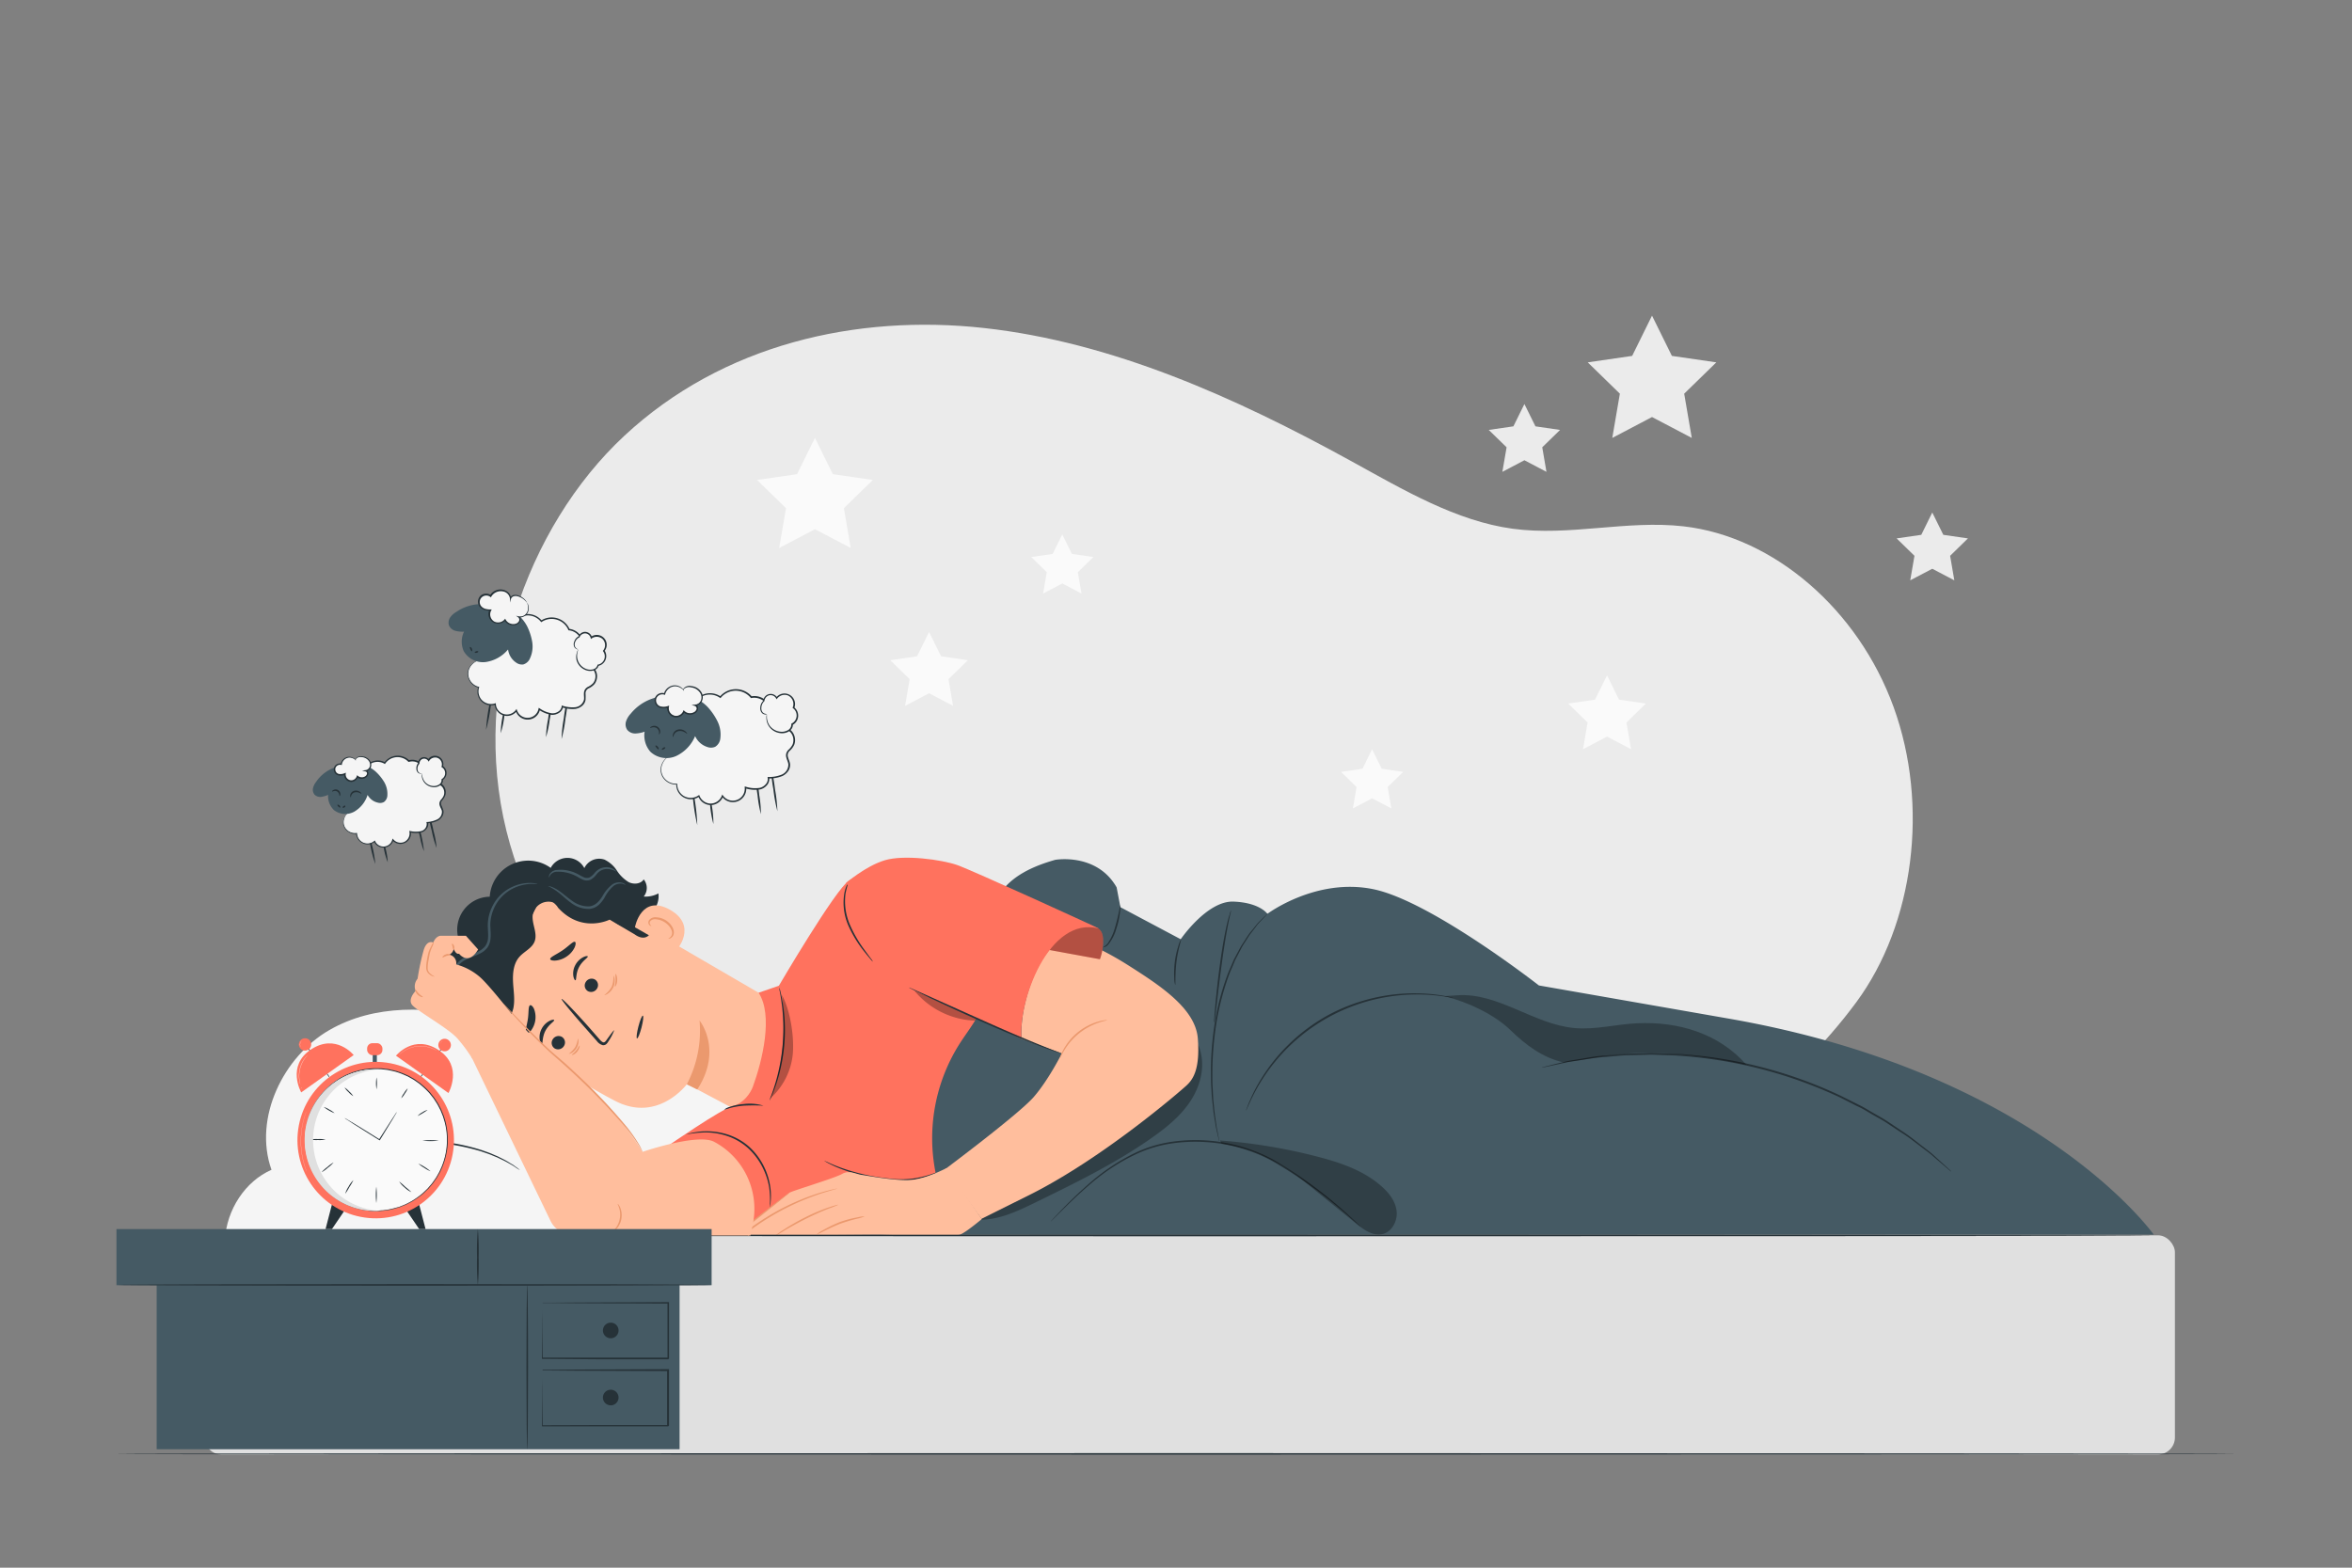 <svg xmlns="http://www.w3.org/2000/svg" viewBox="0 0 750 500"><rect x="0" y="0" width="750" height="500" fill="#808080" stroke="none"/><g id="freepik--background-simple--inject-3"><path d="M249.39,357.37H552.26c15.5-9.59,29.84-24.38,39.69-37.75,18.44-25,23.22-62.83,11.9-94.05s-38.25-54.42-67-57.7c-18.17-2.07-36.36,3.23-54.52.76-18-2.45-34.73-12.35-51.27-21.46-37.33-20.56-76.53-38.06-117.25-42.55S230.44,109.8,199.08,139s-49,79.85-37.62,125.89S209.92,343.61,249.39,357.37Z" style="fill:#ebebeb"></path><polygon points="259.87 139.67 265.57 151.23 278.33 153.08 269.1 162.08 271.28 174.78 259.87 168.79 248.46 174.78 250.64 162.08 241.41 153.08 254.16 151.23 259.87 139.67" style="fill:#fafafa"></polygon><polygon points="296.26 201.57 300.09 209.32 308.65 210.57 302.45 216.6 303.91 225.13 296.26 221.1 288.61 225.13 290.07 216.6 283.87 210.57 292.43 209.32 296.26 201.57" style="fill:#fafafa"></polygon><polygon points="512.45 215.39 516.27 223.15 524.83 224.39 518.64 230.43 520.1 238.95 512.45 234.93 504.79 238.95 506.25 230.43 500.06 224.39 508.62 223.15 512.45 215.39" style="fill:#fafafa"></polygon><polygon points="526.79 100.67 533.13 113.51 547.3 115.57 537.05 125.56 539.47 139.67 526.79 133.01 514.12 139.67 516.54 125.56 506.29 115.57 520.46 113.51 526.79 100.67" style="fill:#ebebeb"></polygon><polygon points="486.1 128.86 489.62 135.98 497.47 137.12 491.79 142.66 493.13 150.49 486.1 146.79 479.07 150.49 480.42 142.66 474.73 137.12 482.59 135.98 486.1 128.86" style="fill:#ebebeb"></polygon><polygon points="616.16 163.46 619.68 170.58 627.53 171.72 621.85 177.27 623.19 185.09 616.16 181.4 609.13 185.09 610.48 177.27 604.79 171.72 612.65 170.58 616.16 163.46" style="fill:#ebebeb"></polygon><polygon points="338.74 170.46 341.81 176.67 348.65 177.66 343.7 182.49 344.87 189.31 338.74 186.09 332.62 189.31 333.79 182.49 328.84 177.66 335.68 176.67 338.74 170.46" style="fill:#fafafa"></polygon><polygon points="437.53 238.99 440.6 245.19 447.44 246.19 442.49 251.02 443.66 257.84 437.53 254.62 431.41 257.84 432.58 251.02 427.63 246.19 434.47 245.19 437.53 238.99" style="fill:#fafafa"></polygon></g><g id="freepik--Character--inject-3"><path d="M231.49,351.13c-9.08-6.69-20.45-8.19-31.15-10.92-16-4.07-31.24-11.22-47.25-15.28s-33.64-4.74-48.14,3.64S80.7,356.51,86.57,373.1c-8.32,3.62-14.35,12.71-14.83,22.38L244.09,394C249.32,378.87,243.85,360.24,231.49,351.13Z" style="fill:#f5f5f5"></path><path d="M165.8,373.19a12,12,0,0,1-1.51-.95l-.79-.52-1-.56c-.7-.4-1.5-.86-2.43-1.28l-1.44-.7-1.6-.65c-1.1-.49-2.33-.85-3.6-1.31a71.13,71.13,0,0,0-8.52-2,86.32,86.32,0,0,0-8.71-1c-2.7-.11-5.13-.14-7.17,0-1,0-1.94.09-2.75.16s-1.51.11-2.07.19a13.47,13.47,0,0,1-1.78.14,10.49,10.49,0,0,1,1.75-.34c.57-.11,1.26-.19,2.07-.28s1.74-.18,2.76-.24a70.05,70.05,0,0,1,7.21-.07,76.88,76.88,0,0,1,8.78.93,64.93,64.93,0,0,1,8.58,2.1c1.28.47,2.51.85,3.61,1.36l1.61.69,1.44.73a21.55,21.55,0,0,1,2.41,1.37l1,.59.77.57A12.25,12.25,0,0,1,165.8,373.19Z" style="fill:#263238"></path><path d="M165.27,332.66a28.34,28.34,0,0,1-10-37.12l.68-1.31c8.16-13.59,24.26-14.26,37.63-5.74l54.79,31.89h0L244.09,359l-25-13.27s-9.15,12.39-22.72,5.5C189.83,347.93,176.89,340,165.27,332.66Z" style="fill:#ffbe9d"></path><path d="M219,345.85a36.92,36.92,0,0,0,4.07-20.37s7.53,9.23-.72,22Z" style="fill:#eb996e"></path><path d="M176.93,334.42a2.18,2.18,0,0,0,2.92-.84,2.08,2.08,0,0,0-.7-2.89,2.18,2.18,0,0,0-2.92.84A2.08,2.08,0,0,0,176.93,334.42Z" style="fill:#263238"></path><path d="M172.78,332.94c.37-.1.06-2.13,1.15-4.2s2.92-3,2.78-3.4c-.06-.17-.64-.16-1.46.25a5.93,5.93,0,0,0-2.54,2.56,5.71,5.71,0,0,0-.6,3.51C172.26,332.55,172.6,333,172.78,332.94Z" style="fill:#263238"></path><path d="M187.47,316.12a2.17,2.17,0,0,0,2.91-.84,2.08,2.08,0,0,0-.7-2.89,2.17,2.17,0,0,0-2.91.84A2.08,2.08,0,0,0,187.47,316.12Z" style="fill:#263238"></path><path d="M183.5,312.64c.37-.11.06-2.13,1.15-4.2s2.92-3,2.78-3.4c-.06-.17-.63-.17-1.46.25a5.93,5.93,0,0,0-2.54,2.56,5.68,5.68,0,0,0-.6,3.5C183,312.24,183.32,312.7,183.5,312.64Z" style="fill:#263238"></path><path d="M195.85,328.6c-.12-.07-1,1.1-2.37,3-.33.5-.7.94-1.11.84s-.9-.59-1.38-1.17l-3.21-3.67c-4.6-5.17-8.49-9.21-8.7-9s3.35,4.53,7.95,9.7L190.3,332a3.52,3.52,0,0,0,1.93,1.36,1.52,1.52,0,0,0,1.23-.47,4.38,4.38,0,0,0,.6-.83A15.49,15.49,0,0,0,195.85,328.6Z" style="fill:#263238"></path><path d="M183.37,300.41c-.57-.33-1.94,1.3-4,2.7s-4.05,2.17-3.92,2.82c.08.3.73.51,1.74.43a7.41,7.41,0,0,0,3.58-1.34,7.19,7.19,0,0,0,2.47-2.86C183.63,301.26,183.64,300.58,183.37,300.41Z" style="fill:#263238"></path><path d="M169,320.63c-.6.38-.35,2.26-.68,4.43s-1,3.94-.52,4.45c.24.22.81,0,1.44-.7a7.2,7.2,0,0,0,1-7.15C169.79,320.81,169.29,320.47,169,320.63Z" style="fill:#263238"></path><path d="M150.87,331.44a2.89,2.89,0,0,1-.76-3.76,6.19,6.19,0,0,1-1.89,1.41,2.1,2.1,0,0,1-2.22-.29c-.88-.87-.44-2.33-.21-3.55a7.82,7.82,0,0,0-.63-4.72c-1-2.11-2.89-3.65-4.11-5.64a10.11,10.11,0,0,1,5.36-14.84A10.51,10.51,0,0,1,156.17,286a12.28,12.28,0,0,1,19.47-9.17l1,11.06a5.12,5.12,0,0,0-6.73,3.65c-.52,2.93,1.65,6,.54,8.79-.86,2.15-3.33,3.13-4.85,4.88-1.85,2.11-2.14,5.17-2,8s.67,5.65.09,8.4a15.68,15.68,0,0,1-5.28,8.16A10,10,0,0,1,154.9,332,4.42,4.42,0,0,1,150.87,331.44Z" style="fill:#263238"></path><path d="M171.94,287.4l-19.33,38.84a19.68,19.68,0,0,1-3.56-9.07,33.9,33.9,0,0,1,2.88-20.67c3.18-6.32,17.51-15.06,24.21-17.33,5.36-1.81,8.34-.22,8.34-.22,5.28,2,9.47,7.8,13.78,11.48,2.22,1.9,9.27,7,9.27,7h0c-1.11,2.11-3.21,2-5.13.59l-8-4.71s-8.9,4.51-16.46-3.82C177.47,288.56,174.67,285.6,171.94,287.4Z" style="fill:#263238"></path><path d="M194.13,292.44c-5.92-5.36-12.42-10.81-20.31-12.07.17-.39.34-.79.52-1.18l.59-.31a6.07,6.07,0,0,1,11.4-2,5.24,5.24,0,0,1,6.44-2.71,9.79,9.79,0,0,1,3.94,3.49,11.85,11.85,0,0,0,3.77,3.69c1.59.79,3.82.62,4.79-.87a4.32,4.32,0,0,1,0,5.46,8.49,8.49,0,0,0,4.68-1c.49,3.39-1.81,6.58-4.51,8.68a8.24,8.24,0,0,1-5.55,2.13C197.63,295.55,195.8,294,194.13,292.44Z" style="fill:#263238"></path><path d="M202.48,295.75c0-.28,2.11-10.69,11.17-5.58s2.06,13.16,1.79,13S202.48,295.75,202.48,295.75Z" style="fill:#ffbe9d"></path><path d="M213.14,299.3c0-.05.2-.09.48-.29a1.85,1.85,0,0,0,.69-1.17c.18-1.15-.88-2.82-2.49-3.78a6,6,0,0,0-2.51-.84,2.1,2.1,0,0,0-1.88.51.91.91,0,0,0-.09,1.17c.18.27.39.31.38.37s-.26.11-.59-.18a1.17,1.17,0,0,1-.37-.67,1.43,1.43,0,0,1,.26-1,2.56,2.56,0,0,1,2.34-.85,6.16,6.16,0,0,1,2.83.87c1.8,1.09,3,3,2.62,4.52a2,2,0,0,1-1.06,1.31C213.37,299.41,213.14,299.34,213.14,299.3Z" style="fill:#eb996e"></path><path d="M199.5,282.27s-.22-.43-1-.7a3.87,3.87,0,0,0-3.29.55,12.05,12.05,0,0,0-3.13,3.77c-.94,1.48-2.26,3.05-4.25,3.19a8.59,8.59,0,0,1-5.25-1.67c-1.46-1-2.68-2.1-3.8-2.91-2.23-1.7-4-2-4-1.9a19.61,19.61,0,0,1,3.69,2.35c1.06.85,2.21,2,3.73,3.08a9.13,9.13,0,0,0,5.75,1.86,5.17,5.17,0,0,0,3-1.3,10.39,10.39,0,0,0,1.83-2.3,12.29,12.29,0,0,1,2.83-3.7,3.76,3.76,0,0,1,2.88-.72A9.79,9.79,0,0,1,199.5,282.27Z" style="fill:#455a64"></path><path d="M196.54,278s-.17-.33-.71-.7a4.51,4.51,0,0,0-2.62-.71,4.82,4.82,0,0,0-1.88.45,5.4,5.4,0,0,0-1.71,1.38,5.75,5.75,0,0,1-1.6,1.42,2.38,2.38,0,0,1-2.05-.14c-.73-.32-1.42-.79-2.18-1.14a11.29,11.29,0,0,0-2.23-.8,11.07,11.07,0,0,0-4-.3,2.88,2.88,0,0,0-2.33,1.42c-.3.62-.15,1-.11,1s.05-.37.38-.84a2.63,2.63,0,0,1,2.12-1,11.88,11.88,0,0,1,3.74.45,12.41,12.41,0,0,1,2.08.79c.69.33,1.36.8,2.19,1.17a3.16,3.16,0,0,0,2.72.12,6.24,6.24,0,0,0,1.82-1.64,4.27,4.27,0,0,1,3.06-1.76A5.94,5.94,0,0,1,196.54,278Z" style="fill:#455a64"></path><path d="M145.16,320.54c0,.06.86-.46.88-2a6.12,6.12,0,0,0-.64-2.5,8.38,8.38,0,0,1-.85-3.11,7.18,7.18,0,0,1,3.91-6.8c1.41-.75,3.07-1.19,4.71-2.06a6.7,6.7,0,0,0,2.23-1.8,5.74,5.74,0,0,0,1-2.78c.22-2-.16-3.81,0-5.52a13.21,13.21,0,0,1,1.36-4.76,12.91,12.91,0,0,1,5.9-5.88,14.17,14.17,0,0,1,5.55-1.41c1.36,0,2.13.06,2.14,0s-.19-.08-.55-.15a11.43,11.43,0,0,0-1.6-.16,13.47,13.47,0,0,0-5.78,1.22,13.17,13.17,0,0,0-6.32,6.05,13.53,13.53,0,0,0-1.49,5c-.2,1.84.17,3.71,0,5.49a4.86,4.86,0,0,1-.89,2.4,6.08,6.08,0,0,1-2,1.59c-1.51.81-3.19,1.28-4.68,2.09a7.53,7.53,0,0,0-3.34,3.41A8.07,8.07,0,0,0,144,313a8.69,8.69,0,0,0,1,3.26,6,6,0,0,1,.73,2.31A3,3,0,0,1,145.16,320.54Z" style="fill:#455a64"></path><path d="M205,323.93c.28.07.09,1.76-.43,3.77s-1.16,3.57-1.44,3.5-.08-1.76.43-3.76S204.71,323.86,205,323.93Z" style="fill:#263238"></path><path d="M184.3,331.26c.06,0,.19.32.18.89a4.29,4.29,0,0,1-.62,2.12,4.49,4.49,0,0,1-1.57,1.55c-.5.27-.86.32-.88.26a9.87,9.87,0,0,0,2-2.08A10,10,0,0,0,184.3,331.26Z" style="fill:#eb996e"></path><path d="M184.82,333.47c.14,0,0,1-.72,1.92s-1.72,1.19-1.76,1.06.69-.58,1.36-1.39S184.68,333.43,184.82,333.47Z" style="fill:#eb996e"></path><path d="M195.6,311.16c.06,0,.27.36.37,1.06a4.9,4.9,0,0,1-2.21,4.74c-.6.37-1,.45-1.06.39a8.37,8.37,0,0,0,2.38-2.66A8.64,8.64,0,0,0,195.6,311.16Z" style="fill:#eb996e"></path><path d="M196.27,310.58c.13-.06.6.85.55,2.07s-.59,2.1-.71,2,.15-.94.19-2.05A16,16,0,0,1,196.27,310.58Z" style="fill:#eb996e"></path><path d="M241.9,316.62l6.46-2.22s18-30.72,22.38-33.58,7.95-2,7.95-2S344.9,313.11,344,314.21s-11.22,77-11.22,77l-93.55-1-26.12-24.83s17-11.74,20.54-12.62,5.72-4.24,6.42-6.15C243.11,338.29,246.63,323.81,241.9,316.62Z" style="fill:#FF725E"></path><path d="M245.4,351a7.89,7.89,0,0,1,.45-1.38c.33-.87.77-2.14,1.26-3.72s1-3.5,1.44-5.64a59.5,59.5,0,0,0,1.21-14.17c-.08-2.19-.25-4.16-.47-5.8s-.42-3-.6-3.89a8,8,0,0,1-.21-1.43,7.19,7.19,0,0,1,.41,1.39c.24.9.51,2.23.77,3.88a53.09,53.09,0,0,1,.58,5.83A54.7,54.7,0,0,1,249,340.35a54.44,54.44,0,0,1-1.56,5.65c-.54,1.58-1,2.84-1.42,3.69A7.25,7.25,0,0,1,245.4,351Z" style="fill:#263238"></path><path d="M243.48,352.65a59.82,59.82,0,0,0-6.37,0,25.8,25.8,0,0,0-4.41.76,17.73,17.73,0,0,1-1.8.53,4.47,4.47,0,0,1,1.69-.88,18.47,18.47,0,0,1,4.48-.93A15.19,15.19,0,0,1,243.48,352.65Z" style="fill:#263238"></path><path d="M270.7,281.12a23.6,23.6,0,0,0-1.1,4,19,19,0,0,0,1.35,9.67,40.93,40.93,0,0,0,5,8.55l1.79,2.44a4.19,4.19,0,0,1,.61.94,4.83,4.83,0,0,1-.77-.81c-.47-.54-1.13-1.34-1.93-2.35a37.12,37.12,0,0,1-5.22-8.58,18.29,18.29,0,0,1-1.22-9.92,11.63,11.63,0,0,1,.91-2.92A4.32,4.32,0,0,1,270.7,281.12Z" style="fill:#263238"></path><path d="M245.44,385.1a29,29,0,0,0-.14-6.15,21.9,21.9,0,0,0-2-6.34,21.32,21.32,0,0,0-4.84-6.49,19,19,0,0,0-7-3.94,21.66,21.66,0,0,0-6.56-1,35.27,35.27,0,0,0-6.13.67,1.37,1.37,0,0,1,.41-.15,12.23,12.23,0,0,1,1.19-.33,22.13,22.13,0,0,1,11.23.34,19.11,19.11,0,0,1,7.25,4,21.16,21.16,0,0,1,4.92,6.67,21.47,21.47,0,0,1,1.9,6.5,19.55,19.55,0,0,1,.06,4.56c0,.53-.14.94-.18,1.22A1.16,1.16,0,0,1,245.44,385.1Z" style="fill:#263238"></path><path d="M303.5,371.29a1.66,1.66,0,0,1-.32.29c-.23.17-.55.45-1,.74a21.59,21.59,0,0,1-4.08,2.11,32.45,32.45,0,0,1-6.56,1.83,28.59,28.59,0,0,1-8.34.1,58.82,58.82,0,0,1-14.72-3.43,40.48,40.48,0,0,1-4.19-1.85c-.49-.24-.85-.47-1.09-.61s-.37-.23-.36-.25a16.44,16.44,0,0,1,1.54.67c1,.45,2.42,1.05,4.23,1.7a63.82,63.82,0,0,0,14.64,3.25,29.56,29.56,0,0,0,8.21,0,34.17,34.17,0,0,0,6.51-1.7,25.75,25.75,0,0,0,4.11-1.94A12.86,12.86,0,0,1,303.5,371.29Z" style="fill:#263238"></path><g style="opacity:0.3"><path d="M313.28,325.5a26.22,26.22,0,0,1-21.72-9.56Z"></path></g><g style="opacity:0.3"><path d="M245.57,350.37A21.83,21.83,0,0,0,252.82,336c.48-6.16-1.08-14.42-3.49-18.65C249.33,317.35,252,336,245.57,350.37Z"></path></g><path d="M306.09,393.75,298.33,374a56.28,56.28,0,0,1,7.51-40.86c2.68-4.24,6-8.17,7.68-12.88,4.06-11.1-1.21-24.62,5-34.69,3.79-6.19,11-9.36,18-11.34,0,0,13.24-2.32,19.55,8.8l1.2,6.31,19.23,10.22s8.41-12.32,16.83-12,10.81,3.9,10.81,3.9,15.63-11.72,34-7.81,52.58,30.65,52.58,30.65l60.77,10.62c98.88,17.32,135.28,68.84,135.28,68.84" style="fill:#455a64"></path><g style="opacity:0.3"><path d="M311.89,389c6.39.24,12.44-2.63,18.19-5.44,12.77-6.23,25.6-12.49,37.22-20.67,4.63-3.26,9.12-6.89,12.25-11.61s4.74-10.68,3.2-16.13a7.44,7.44,0,0,0-3.32-4.75c-2.52-1.32-5.6-.2-8.09,1.16-5.55,3.05-10.33,7.28-15.06,11.48q-17.13,15.22-34.12,30.59c-4.58,4.14-9.38,8.67-10.8,14.68"></path></g><path d="M433.8,391.19s-.09-.05-.24-.18l-.66-.58-2.51-2.23c-2.2-1.92-5.39-4.68-9.54-7.84a144.5,144.5,0,0,0-15.23-10.12,51.14,51.14,0,0,0-21.35-6,52.25,52.25,0,0,0-11.53.59A40.6,40.6,0,0,0,362.49,368a64.64,64.64,0,0,0-15.22,10c-3.95,3.4-6.93,6.39-9,8.43l-2.39,2.37-.63.6-.23.2s.06-.09.19-.23l.59-.65,2.32-2.43c2-2.09,5-5.12,8.92-8.57a64.29,64.29,0,0,1,15.26-10.17,40.79,40.79,0,0,1,10.37-3.23,52.44,52.44,0,0,1,33.19,5.45,138.37,138.37,0,0,1,15.23,10.25c4.13,3.2,7.29,6,9.44,8,1.08,1,1.9,1.77,2.45,2.31l.63.61C433.74,391.11,433.81,391.18,433.8,391.19Z" style="fill:#263238"></path><path d="M388.81,364.08a4.33,4.33,0,0,1-.21-.76c-.13-.55-.3-1.29-.51-2.2l-.36-1.6c-.09-.59-.2-1.23-.31-1.92-.24-1.38-.5-2.94-.66-4.69-.1-.88-.2-1.8-.3-2.75s-.12-2-.18-3c-.17-2.06-.12-4.27-.15-6.6a101.74,101.74,0,0,1,1.36-15.05,83.13,83.13,0,0,1,3.91-14.6c.41-1.09.89-2.12,1.32-3.14.21-.5.43-1,.64-1.49s.49-.95.72-1.41l1.41-2.64c.46-.84,1-1.59,1.47-2.34s.92-1.45,1.39-2.09,1-1.2,1.41-1.75l1.22-1.51c.4-.45.8-.82,1.15-1.17l1.61-1.58a5.67,5.67,0,0,1,.59-.53,4.47,4.47,0,0,1-.52.6c-.38.42-.89,1-1.54,1.65-.33.36-.72.74-1.11,1.19s-.76,1-1.18,1.54L398.62,298c-.46.63-.87,1.36-1.35,2.09s-1,1.5-1.43,2.33-.9,1.73-1.37,2.65c-.23.46-.49.91-.71,1.39l-.62,1.5c-.42,1-.89,2-1.29,3.12A86.14,86.14,0,0,0,388,325.62a106.49,106.49,0,0,0-1.39,15c0,2.31-.05,4.51.1,6.57.05,1,.1,2,.15,3s.18,1.86.26,2.74c.14,1.74.38,3.31.58,4.68.1.69.19,1.33.28,1.92s.21,1.12.31,1.61c.17.92.31,1.66.41,2.21A4.09,4.09,0,0,1,388.81,364.08Z" style="fill:#263238"></path><path d="M387.15,326.18a7.75,7.75,0,0,1,.05-1.43c.06-.92.16-2.25.31-3.89.3-3.27.76-7.79,1.43-12.76s1.43-9.46,2.15-12.68c.36-1.6.7-2.89,1-3.78a8.69,8.69,0,0,1,.46-1.35,6.94,6.94,0,0,1-.26,1.4c-.2.9-.49,2.2-.8,3.81-.63,3.22-1.33,7.7-2,12.67s-1.18,9.47-1.57,12.73c-.19,1.56-.36,2.86-.48,3.87A7.53,7.53,0,0,1,387.15,326.18Z" style="fill:#263238"></path><path d="M463.42,318.26a4.55,4.55,0,0,1-.83-.11c-.54-.07-1.33-.25-2.36-.37a57.87,57.87,0,0,0-8.73-.6,58.52,58.52,0,0,0-52.84,34.17c-.45.93-.73,1.69-1,2.18a4.34,4.34,0,0,1-.36.75,4.67,4.67,0,0,1,.26-.79c.2-.51.45-1.28.88-2.22a52.83,52.83,0,0,1,4.1-7.79,57.84,57.84,0,0,1,21-19.73,58.2,58.2,0,0,1,15-5.58,57.24,57.24,0,0,1,13-1.36,53.2,53.2,0,0,1,8.76.77c1,.15,1.81.36,2.35.47A5,5,0,0,1,463.42,318.26Z" style="fill:#263238"></path><path d="M374.75,314.15a7.24,7.24,0,0,1-.31-2.16,28.5,28.5,0,0,1,1.35-10.43,7,7,0,0,1,.85-2c.15.05-1,3.18-1.49,7.23S374.91,314.14,374.75,314.15Z" style="fill:#263238"></path><path d="M622.21,373.71l-.29-.22-.81-.69L618,370.14l-2.23-1.93c-.84-.69-1.79-1.37-2.79-2.14-2-1.5-4.24-3.34-6.93-5q-2-1.31-4.15-2.75c-1.45-1-3-1.79-4.65-2.74s-3.25-2-5.06-2.79L586.7,350a143.85,143.85,0,0,0-52.58-13.36l-6.13-.22a28.89,28.89,0,0,0-2.94,0l-2.84.07c-1.86.07-3.67.05-5.39.19l-5,.44c-3.18.19-6,.75-8.49,1.11-1.25.2-2.41.34-3.47.54l-2.89.64-4,.86-1,.21a2,2,0,0,1-.36,0,1.56,1.56,0,0,1,.34-.1l1-.27,4-1,2.88-.68c1.06-.22,2.22-.38,3.47-.59,2.49-.38,5.32-1,8.5-1.19l5-.47c1.73-.15,3.54-.14,5.41-.22l2.85-.08a29.06,29.06,0,0,1,3,0l6.14.2a141.94,141.94,0,0,1,52.76,13.4l5.5,2.76c1.81.84,3.43,1.91,5.06,2.83s3.2,1.81,4.65,2.77l4.15,2.79c2.68,1.71,4.89,3.57,6.9,5.1,1,.78,1.94,1.48,2.77,2.17l2.21,2,3,2.74.78.72C622.13,373.61,622.22,373.7,622.21,373.71Z" style="fill:#263238"></path><g style="opacity:0.3"><path d="M445.33,386.05c-.45-3.14-2.58-5.79-5-7.87-5.74-5-13.19-7.47-20.54-9.36A176.33,176.33,0,0,0,389,363.74l.55,1c5,.91,9.63,2,13.76,4.08s7.43,3.79,11,6.71l18.13,14.7c2.44,2,5.4,4.1,8.46,3.35S445.79,389.19,445.33,386.05Z"></path></g><g style="opacity:0.3"><path d="M521.92,326.37c-6.64.32-13.22,2.11-19.83,1.52-12.95-1.17-24.29-11.31-37.26-10.46l-4.32.28c7.83,1.93,16.15,6,21.14,10.84s10.26,8.8,17.05,10.33c0,0,6.8-1,11.51-1.84,15.19-2.56,30.8-.88,46.7,2.56C548.07,329.6,535.24,325.72,521.92,326.37Z"></path></g><path d="M351.53,302.19a5.17,5.17,0,0,0,1.71-1.32,16.93,16.93,0,0,0,2.24-4.81,63,63,0,0,0,1.72-7.41,7.52,7.52,0,0,1-.05,2.26,25.21,25.21,0,0,1-1.18,5.31,14.28,14.28,0,0,1-2.45,4.89A2.7,2.7,0,0,1,351.53,302.19Z" style="fill:#263238"></path><path d="M325.77,331.32,338.58,336s-4.19,8.4-8.94,13.87-28.22,23-28.22,23L313,388.72l16.06-8c23-11.68,47.06-32.47,49.25-34.48s4.38-5.29,3.65-15-12.41-17.15-22.44-23.53a101.41,101.41,0,0,0-19.7-9.63s-6.44,3.67-10.56,14.19C324.86,323.62,325.77,331.32,325.77,331.32Z" style="fill:#ffbe9d"></path><path d="M301.83,372.55s-6.11,3.22-10.88,3.74-14.4-1.34-16.19-1.57-3.95-1.64-6.27-.29-16.11,5.44-16.78,6-11.71,9-12.46,9.78a2,2,0,0,0-.45,1.79l-.05.44c-.66,1.27.09,1.67.09,1.67l41.37-.32s24,.67,25.88,0,7-5,7-5Z" style="fill:#ffbe9d"></path><path d="M251.71,380.39a6.82,6.82,0,0,1-1,.91l-2.94,2.4-4.5,3.6-2.72,2.16-.72.58-.37.29a1,1,0,0,0-.24.3,3.22,3.22,0,0,0-.21,1.74l-.4-.17c1.66-1.25,3.49-2.53,5.45-3.75a73.32,73.32,0,0,1,15.86-7.52c2.13-.72,3.9-1.16,5.12-1.47l1.42-.3a1.44,1.44,0,0,1,.5-.07,3,3,0,0,1-.48.17l-1.39.4c-1.2.36-2.94.86-5.05,1.62a79.49,79.49,0,0,0-15.71,7.61c-1.94,1.22-3.76,2.48-5.41,3.71l-.36.27,0-.43a3.54,3.54,0,0,1,.27-2.05,1.61,1.61,0,0,1,.35-.43l.37-.29.73-.56L243,387l4.58-3.52c1.25-.93,2.26-1.7,3-2.28A8.75,8.75,0,0,1,251.71,380.39Z" style="fill:#eb996e"></path><path d="M267.36,384.24a29.41,29.41,0,0,1-3.05,1.21c-1.89.74-4.46,1.84-7.22,3.22s-5.2,2.77-6.94,3.79a23.15,23.15,0,0,1-2.87,1.61,18.28,18.28,0,0,1,2.67-1.92,72.86,72.86,0,0,1,6.91-3.94,59.65,59.65,0,0,1,7.32-3.1c1-.33,1.75-.57,2.31-.7A2.79,2.79,0,0,1,267.36,384.24Z" style="fill:#eb996e"></path><path d="M275.76,387.91a9.77,9.77,0,0,1-2.31.75,53.56,53.56,0,0,0-5.57,1.66c-2.09.83-3.95,1.77-5.29,2.4a15.1,15.1,0,0,1-2.19,1,8.7,8.7,0,0,1,2-1.35,46.21,46.21,0,0,1,5.28-2.57,35.64,35.64,0,0,1,5.67-1.53A13.79,13.79,0,0,1,275.76,387.91Z" style="fill:#eb996e"></path><path d="M353.06,325.35c0,.09-1.11.26-2.82.84a20.82,20.82,0,0,0-6.14,3.39,20.51,20.51,0,0,0-4.63,5.27c-.93,1.54-1.34,2.6-1.43,2.57a2.64,2.64,0,0,1,.22-.77,12.67,12.67,0,0,1,.9-2,18.51,18.51,0,0,1,11-8.82,12.81,12.81,0,0,1,2.13-.45A2.24,2.24,0,0,1,353.06,325.35Z" style="fill:#eb996e"></path><rect x="65.03" y="393.99" width="628.5" height="69.9" rx="5.41" style="fill:#e0e0e0"></rect><path d="M71.86,394c0-.15,137.64-.24,307.4-.22s307.42.16,307.42.3-137.61.24-307.42.22S71.86,394.13,71.86,394Z" style="fill:#263238"></path><path d="M238.71,394.07c-.12.06-.45-.25-.53-.84a.89.89,0,0,1,.22-.75c.16-.15.32-.14.35-.08a3.23,3.23,0,0,0-.05.78C238.75,393.6,238.85,394,238.71,394.07Z" style="fill:#eb996e"></path><path d="M152.46,302.82l-3.88-4.35h-8.25s-1.4.15-2.17,2.17c0,0-1.87-1.08-3,2.18a75.54,75.54,0,0,0-2,9.33,3.79,3.79,0,0,0-.62,3.89s-2.65,2.65-1.09,4.51S143,328,145.78,331.13a46.19,46.19,0,0,1,4.82,6.53L166,327s-9.18-11.93-12.76-15.2a19.06,19.06,0,0,0-7.77-4.2,2.74,2.74,0,0,0-2.18-3.11,2.71,2.71,0,0,0,1.4-1.86s.62,1.86,1.71,1.55C146.4,304.22,149.35,308.11,152.46,302.82Z" style="fill:#ffbe9d"></path><path d="M175.42,389.11l-25.17-52.17,15.4-10.62s11.56,12.39,18.81,17.56,16.39,16.79,20.43,23.49c0,0,17.53-6,22.82-3.21l.57.31A24.22,24.22,0,0,1,240,390.71l-.72,3.36H183A8.41,8.41,0,0,1,175.42,389.11Z" style="fill:#ffbe9d"></path><path d="M204.89,367.37c-.06,0-.43-.81-1.3-2.2a55.76,55.76,0,0,0-4.12-5.59A201.82,201.82,0,0,0,183.57,343c-1.64-1.53-3.24-3-4.83-4.41s-3.15-2.73-4.55-4.08c-2.84-2.68-5.28-5.2-7.31-7.33s-3.63-3.9-4.72-5.13c-.51-.59-.93-1.06-1.24-1.43a3.43,3.43,0,0,1-.41-.53,3.71,3.71,0,0,1,.48.46l1.32,1.36,4.84,5c2.06,2.1,4.52,4.59,7.36,7.24,1.42,1.34,3,2.66,4.57,4s3.21,2.89,4.85,4.43a176.75,176.75,0,0,1,15.82,16.7,48.73,48.73,0,0,1,4,5.71,13.51,13.51,0,0,1,.86,1.69A3.43,3.43,0,0,1,204.89,367.37Z" style="fill:#eb996e"></path><path d="M138.55,311.5a3.31,3.31,0,0,1-1.72-.82,2.59,2.59,0,0,1-.93-1.93,12.43,12.43,0,0,1,.23-2.52c.15-.88.31-1.68.5-2.46a11.9,11.9,0,0,1,.83-1.89,14,14,0,0,1,.88-1.65,4.49,4.49,0,0,1-.55,1.8,17,17,0,0,0-.69,1.87c-.16.71-.31,1.57-.46,2.42a13.6,13.6,0,0,0-.26,2.42,2.25,2.25,0,0,0,.7,1.67C137.89,311.15,138.6,311.42,138.55,311.5Z" style="fill:#eb996e"></path><path d="M143.66,304.56c0,.14-.63.11-1.3.33s-1.15.57-1.27.47.29-.71,1.11-1S143.71,304.43,143.66,304.56Z" style="fill:#eb996e"></path><path d="M144.17,301c.11-.09.51.25.65.84s0,1.08-.19,1.05-.19-.44-.31-.92S144.05,301.09,144.17,301Z" style="fill:#eb996e"></path><path d="M134.88,318c0,.14-.92,0-1.68-.73s-.86-1.67-.72-1.68.44.67,1.09,1.32S134.92,317.89,134.88,318Z" style="fill:#eb996e"></path><path d="M195.05,393.11c-.05-.07.44-.39,1-1.08a7.17,7.17,0,0,0,1.42-6.65c-.26-.87-.57-1.36-.5-1.41s.48.39.85,1.29a6.59,6.59,0,0,1-1.5,7C195.64,393,195.07,393.16,195.05,393.11Z" style="fill:#eb996e"></path><path d="M349.17,295.72s2.53.2,2.57,4a16.38,16.38,0,0,1-1,6.22L334.69,303A12.47,12.47,0,0,1,349.17,295.72Z" style="fill:#FF725E"></path><g style="opacity:0.3"><path d="M349.17,295.72s2.53.2,2.57,4a16.38,16.38,0,0,1-1,6.22L334.69,303A12.47,12.47,0,0,1,349.17,295.72Z"></path></g><path d="M269.8,281.64s6.12-5.38,12.31-7.26,18.2-.19,23.07,1.5,45.77,20.41,45.19,20.26c-15.93-4.19-25.79,23.32-24.6,35.18l-31.92-14.49Z" style="fill:#FF725E"></path><path d="M338.58,336a1.85,1.85,0,0,1-.53-.12l-1.48-.45c-1.28-.43-3.11-1.08-5.36-1.94-4.49-1.72-10.61-4.3-17.32-7.27s-12.74-5.77-17.08-7.82l-5.13-2.47-1.39-.69a2.62,2.62,0,0,1-.47-.28,2.84,2.84,0,0,1,.52.18l1.42.61,5.2,2.31,17.14,7.68c6.7,3,12.8,5.6,17.25,7.41,2.22.9,4,1.6,5.29,2.08l1.45.55A2.42,2.42,0,0,1,338.58,336Z" style="fill:#263238"></path></g><g id="freepik--Floor--inject-3"><path d="M713.48,463.72c0,.15-151.56.26-338.46.26s-338.5-.11-338.5-.26,151.53-.26,338.5-.26S713.48,463.58,713.48,463.72Z" style="fill:#263238"></path></g><g id="freepik--Sheep--inject-3"><path d="M247.9,258.73a49.11,49.11,0,0,1-1.29-7,49.61,49.61,0,0,1-.78-7.07,49.08,49.08,0,0,1,1.29,7A49.55,49.55,0,0,1,247.9,258.73Z" style="fill:#263238"></path><path d="M222.35,263.17a63.07,63.07,0,0,1-1.32-7.91,63.45,63.45,0,0,1-.8-8,61,61,0,0,1,1.32,7.91A63.45,63.45,0,0,1,222.35,263.17Z" style="fill:#263238"></path><path d="M227.49,262.83a35.43,35.43,0,0,1-1.05-5.92,33.47,33.47,0,0,1-.53-6,35.43,35.43,0,0,1,1.05,5.92A33.47,33.47,0,0,1,227.49,262.83Z" style="fill:#263238"></path><path d="M242.64,259.67a37.18,37.18,0,0,1-1.07-6.05,37.47,37.47,0,0,1-.55-6.11,36.64,36.64,0,0,1,1.07,6A36.26,36.26,0,0,1,242.64,259.67Z" style="fill:#263238"></path><path d="M213.39,241.13a4.68,4.68,0,0,0,2.35,8.91,4.47,4.47,0,0,0,7.06,3.84,4,4,0,0,0,7.52,0,4,4,0,0,0,7.33-2.73,9.63,9.63,0,0,0,4.72.35c1.55-.42,2.92-1.93,2.59-3.49a10.85,10.85,0,0,0,4.39-.77,3.76,3.76,0,0,0,2.27-3.55c-.14-1.15-1-2.25-.7-3.37.22-.83,1-1.36,1.54-2a4,4,0,0,0-1.21-5.71,4.75,4.75,0,0,0-5.84-6.89,5.19,5.19,0,0,0-5.88-3.37,6.41,6.41,0,0,0-9.84,0,5.86,5.86,0,0,0-8.06,1.35,7.83,7.83,0,0,0-9.55,10.75,4.44,4.44,0,0,0-2.56,4.16c.21,1.72,2.39,3,3.81,2" style="fill:#f5f5f5"></path><path d="M213.33,240.65a1.51,1.51,0,0,1-.61.32,2.41,2.41,0,0,1-1.94-.36,3,3,0,0,1-1-1.06,2.77,2.77,0,0,1-.31-1.76,4.83,4.83,0,0,1,2.59-3.46l-.06.18a8,8,0,0,1,9.73-11l-.24.09a6.08,6.08,0,0,1,8.38-1.42l-.31,0a6.66,6.66,0,0,1,10.2,0l-.24-.08a5.43,5.43,0,0,1,6.17,3.54l-.34-.16a5,5,0,0,1,6.16,7.26l-.1-.37a4,4,0,0,1,2,2.7,4.16,4.16,0,0,1-.16,2.49,5.86,5.86,0,0,1-1.46,1.93,1.87,1.87,0,0,0-.54,1.91c.16.71.56,1.41.68,2.24a3.39,3.39,0,0,1-.63,2.34,4.69,4.69,0,0,1-1.82,1.52,11,11,0,0,1-4.45.78l.24-.3a3,3,0,0,1-.73,2.48,4.15,4.15,0,0,1-2.14,1.32,10.08,10.08,0,0,1-4.75-.37l.3-.26a4.27,4.27,0,0,1-7.75,2.87l.38-.05a4.19,4.19,0,0,1-7.9,0l.29.1a4.65,4.65,0,0,1-7.32-4l.16.15a5,5,0,0,1-4.65-2.64,4.6,4.6,0,0,1-.07-4,4.86,4.86,0,0,1,1.59-2,2.93,2.93,0,0,1,.77-.41s-.26.13-.72.48a4.87,4.87,0,0,0-1.49,2,4.43,4.43,0,0,0,.13,3.85,4.75,4.75,0,0,0,4.41,2.46h.17V250a4.46,4.46,0,0,0,2,3.82,4.37,4.37,0,0,0,4.8-.14l.21-.14.08.24a3.93,3.93,0,0,0,3.4,2.51,3.88,3.88,0,0,0,3.73-2.5l.14-.39.25.34a3.81,3.81,0,0,0,6.91-2.57l0-.34.33.08a9.49,9.49,0,0,0,4.51.36,3.57,3.57,0,0,0,1.88-1.17,2.43,2.43,0,0,0,.62-2l-.07-.29H245a10.65,10.65,0,0,0,4.24-.74,3.47,3.47,0,0,0,2.15-3.33c-.09-.71-.47-1.39-.66-2.19a2.52,2.52,0,0,1,0-1.28,2.84,2.84,0,0,1,.66-1.1,5.43,5.43,0,0,0,1.37-1.78,3.75,3.75,0,0,0,.14-2.18,3.54,3.54,0,0,0-1.72-2.35l-.25-.12.15-.24A4.5,4.5,0,0,0,245.5,226l-.25.11-.09-.27a4.94,4.94,0,0,0-5.57-3.21l-.15,0-.1-.12a6.18,6.18,0,0,0-9.47,0l-.14.16-.18-.13a5.64,5.64,0,0,0-7.75,1.29l-.09.13-.15,0a7.78,7.78,0,0,0-8.71,2.93,7.92,7.92,0,0,0-.65,7.56l.05.12-.11.06a4.6,4.6,0,0,0-2.51,3.25,2.67,2.67,0,0,0,1.22,2.67,2.38,2.38,0,0,0,1.85.41A3.91,3.91,0,0,0,213.33,240.65Z" style="fill:#263238"></path><path d="M244.5,227.89a4.87,4.87,0,0,0,5.49,5.73c1.32-.19,2.7-1.24,2.55-2.57a3.13,3.13,0,0,0,.44-5.28,3.12,3.12,0,0,0-5.37-3.08,2.19,2.19,0,0,0-4.09,1,3,3,0,0,0-.92,2.65A1.7,1.7,0,0,0,244.5,227.89Z" style="fill:#f5f5f5"></path><path d="M244.5,227.89a.88.88,0,0,1-.4,0,1.77,1.77,0,0,1-1.07-.43,2.18,2.18,0,0,1-.59-1.73,3.14,3.14,0,0,1,1-2.26l-.06.13a2.39,2.39,0,0,1,4.47-1.06l-.39,0a3.36,3.36,0,0,1,5.93,2.92c0,.13-.09.26-.13.39l-.08-.31a3.39,3.39,0,0,1-.49,5.71l.13-.24a2.14,2.14,0,0,1-.44,1.5,3.27,3.27,0,0,1-1.12.92,4.25,4.25,0,0,1-2.61.37,5,5,0,0,1-3.53-2.29,4.91,4.91,0,0,1-.74-2.67,2.47,2.47,0,0,1,.16-1s0,.36,0,1a5.12,5.12,0,0,0,.83,2.51,4.76,4.76,0,0,0,3.34,2,3.88,3.88,0,0,0,2.33-.36,2.11,2.11,0,0,0,1.3-2l0-.17.15-.08a2.89,2.89,0,0,0,.39-4.86l-.14-.11.06-.2a3,3,0,0,0,.11-.32,3,3,0,0,0-1.63-3.43,3,3,0,0,0-3.42.92l-.22.3-.17-.32a2,2,0,0,0-2.33-.92,2.07,2.07,0,0,0-1.38,1.77v.08l-.06,0a3,3,0,0,0-.91,2,2.07,2.07,0,0,0,.44,1.58,1.75,1.75,0,0,0,1,.46A2.77,2.77,0,0,1,244.5,227.89Z" style="fill:#263238"></path><path d="M228.76,230a19.42,19.42,0,0,0-3.19-4.6,14.21,14.21,0,0,0-5.2-3.32c-2.49-1-4.63-.75-7.31-.46a21,21,0,0,0-4.67,1.07,15.21,15.21,0,0,0-7.28,4.94,6.61,6.61,0,0,0-1.47,2.43,3.13,3.13,0,0,0,.38,2.73,3.28,3.28,0,0,0,2.62,1.15,9.71,9.71,0,0,0,2.91-.58,7.91,7.91,0,0,0,1.85,6.41,7.55,7.55,0,0,0,8.26,1.33,12.21,12.21,0,0,0,6-6.33,6.35,6.35,0,0,0,3.9,3.48,3.37,3.37,0,0,0,2.5-.07,3.55,3.55,0,0,0,1.64-2.71A9.52,9.52,0,0,0,228.76,230Z" style="fill:#455a64"></path><path d="M218.11,220.31a3.4,3.4,0,0,0-6.19,1,2.19,2.19,0,0,0-2.07,3.82,3.68,3.68,0,0,0,3.2.24,2.64,2.64,0,0,0,5,1.52,2.81,2.81,0,0,0,3.49.31,1.84,1.84,0,0,0,.81-1.18,1.11,1.11,0,0,0-.65-1.2,2.42,2.42,0,0,0,2.11-1.94,3.14,3.14,0,0,0-1-2.81,4.49,4.49,0,0,0-2.79-1.18,2.88,2.88,0,0,0-1.48.23,1.39,1.39,0,0,0-.8,1.2" style="fill:#f5f5f5"></path><path d="M217.82,220.35s-.12-.36.26-.86a2.5,2.5,0,0,1,2.41-.66,4.15,4.15,0,0,1,3.26,2.12,3,3,0,0,1,.16,2.47,2.61,2.61,0,0,1-2.17,1.66l.06-.45a1.35,1.35,0,0,1,.79,1.58,2.21,2.21,0,0,1-1.16,1.39,3.07,3.07,0,0,1-3.54-.5l.43-.09a3,3,0,0,1-2.72,1.81,2.77,2.77,0,0,1-2.23-1.12,3,3,0,0,1-.57-2.35l.32.29a4.53,4.53,0,0,1-2.75.07,2.42,2.42,0,0,1-1.61-2.06,2.3,2.3,0,0,1,1-2.21,2.5,2.5,0,0,1,2.22-.29l-.27.14A3.66,3.66,0,0,1,214,218.8a3.39,3.39,0,0,1,2.55.07,3.45,3.45,0,0,1,1.3,1,1.44,1.44,0,0,1,.29.48,4.15,4.15,0,0,0-1.68-1.23,3.22,3.22,0,0,0-2.35,0,3.38,3.38,0,0,0-2,2.29l-.05.22-.21-.07a2.05,2.05,0,0,0-1.83.27,1.87,1.87,0,0,0-.8,1.8,2,2,0,0,0,1.31,1.65,4.21,4.21,0,0,0,2.45-.09l.41-.13-.09.42a2.43,2.43,0,0,0,2.29,2.85,2.5,2.5,0,0,0,2.25-1.48l.14-.36.28.28a2.59,2.59,0,0,0,2.94.42,1.72,1.72,0,0,0,.92-1,.9.9,0,0,0-.47-1l-1.12-.38,1.18-.07a2.18,2.18,0,0,0,1.8-1.36,2.65,2.65,0,0,0-.11-2.14,3.9,3.9,0,0,0-3-2,2.4,2.4,0,0,0-2.26.48A1.61,1.61,0,0,0,217.82,220.35Z" style="fill:#263238"></path><path d="M210,239c-.13.06-.38-.18-.64-.49s-.46-.6-.37-.71.46,0,.77.37S210.12,238.89,210,239Z" style="fill:#263238"></path><path d="M212.14,238.39c.07.13-.11.38-.41.56s-.6.25-.68.12.1-.37.4-.56S212.06,238.27,212.14,238.39Z" style="fill:#263238"></path><path d="M219.13,234c-.06.05-.32-.18-.78-.44a2.89,2.89,0,0,0-1.9-.39,2.05,2.05,0,0,0-1.5,1.09c-.22.46-.2.81-.28.81s-.23-.35-.06-.94a2.18,2.18,0,0,1,1.75-1.47,2.75,2.75,0,0,1,2.2.6C219,233.64,219.18,234,219.13,234Z" style="fill:#263238"></path><path d="M210.16,234.23c-.07,0,0-.3,0-.7a1.89,1.89,0,0,0-.71-1.29A1.91,1.91,0,0,0,208,232c-.39.07-.62.22-.68.16s.12-.32.58-.52a1.9,1.9,0,0,1,2.62,1.93C210.43,234,210.22,234.26,210.16,234.23Z" style="fill:#263238"></path><path d="M139.23,270.43a30,30,0,0,1-1.52-5.33,29.4,29.4,0,0,1-1-5.46,30,30,0,0,1,1.52,5.34A29.38,29.38,0,0,1,139.23,270.43Z" style="fill:#263238"></path><path d="M119.68,275.57a38.14,38.14,0,0,1-1.61-6.05,38.09,38.09,0,0,1-1.09-6.15,37.22,37.22,0,0,1,1.6,6A37.54,37.54,0,0,1,119.68,275.57Z" style="fill:#263238"></path><path d="M123.65,275a20.92,20.92,0,0,1-1.26-4.52,21.21,21.21,0,0,1-.76-4.63,21.14,21.14,0,0,1,1.26,4.52A21.38,21.38,0,0,1,123.65,275Z" style="fill:#263238"></path><path d="M135.21,271.5a22,22,0,0,1-1.29-4.61,22.35,22.35,0,0,1-.78-4.73,44.17,44.17,0,0,1,2.07,9.34Z" style="fill:#263238"></path><path d="M111.26,259a3.64,3.64,0,0,0,2.41,6.76,3.48,3.48,0,0,0,5.74,2.52,3.11,3.11,0,0,0,5.84-.48,3.15,3.15,0,0,0,5.52-2.6,7.43,7.43,0,0,0,3.69,0,2.56,2.56,0,0,0,1.78-2.88,8.39,8.39,0,0,0,3.36-.9,2.92,2.92,0,0,0,1.53-2.9c-.19-.89-.93-1.68-.77-2.57.12-.66.7-1.12,1.07-1.68a3.08,3.08,0,0,0-1.33-4.36,3.7,3.7,0,0,0-5-5,4,4,0,0,0-4.79-2.23,5.1,5.1,0,0,0-4-1.46,5,5,0,0,0-3.67,2.11A4.57,4.57,0,0,0,116.5,245a6.11,6.11,0,0,0-6.71,9,3.45,3.45,0,0,0-1.71,3.4c.28,1.32,2.06,2.21,3.09,1.33" style="fill:#f5f5f5"></path><path d="M111.17,258.67a1,1,0,0,1-.44.3,1.92,1.92,0,0,1-1.54-.14,2.45,2.45,0,0,1-.89-.77,2.23,2.23,0,0,1-.37-1.35,3.85,3.85,0,0,1,1.79-2.89l0,.18a6.27,6.27,0,0,1,6.87-9.25l-.23.1a4.79,4.79,0,0,1,6.48-1.67l-.31.06a5.25,5.25,0,0,1,8-.69l-.25-.07a4.29,4.29,0,0,1,5.09,2.37l-.35-.13a4,4,0,0,1,5.35,5.31l-.14-.36a3.22,3.22,0,0,1,1.76,2,3.42,3.42,0,0,1,0,2,4.78,4.78,0,0,1-1,1.62,1.41,1.41,0,0,0-.28,1.47,16.54,16.54,0,0,1,.67,1.69,2.65,2.65,0,0,1-.34,1.9,3.69,3.69,0,0,1-1.33,1.33,8.72,8.72,0,0,1-3.43.91l.21-.33a2.32,2.32,0,0,1-.41,2,3.28,3.28,0,0,1-1.6,1.2,7.89,7.89,0,0,1-3.74,0l.27-.28a3.38,3.38,0,0,1-5.91,2.78l.37-.08a3.31,3.31,0,0,1-6.22.5l.3.07a3.66,3.66,0,0,1-6-2.66l.17.14a3.92,3.92,0,0,1-3.81-1.77,3.57,3.57,0,0,1-.31-3.13,3.75,3.75,0,0,1,1.11-1.65,2.45,2.45,0,0,1,.58-.36s-.2.13-.52.43a3.8,3.8,0,0,0-1,1.63,3.42,3.42,0,0,0,.36,3,3.68,3.68,0,0,0,3.56,1.6l.17,0v.17a3.32,3.32,0,0,0,5.47,2.38l.19-.17.11.23a2.9,2.9,0,0,0,5.45-.45l.11-.41.27.32a3,3,0,0,0,3.4.8,3,3,0,0,0,1.71-3.21l-.06-.34.34.06a7.39,7.39,0,0,0,3.5,0,2.34,2.34,0,0,0,1.69-2.6l-.08-.29.29,0a8.36,8.36,0,0,0,3.23-.85,2.69,2.69,0,0,0,1.43-2.68c-.12-.52-.46-1-.67-1.64a2.08,2.08,0,0,1-.09-1,2.22,2.22,0,0,1,.45-.91,4.31,4.31,0,0,0,.94-1.46,2.88,2.88,0,0,0,0-1.67,2.69,2.69,0,0,0-1.45-1.68l-.26-.1.12-.25a3.45,3.45,0,0,0-4.65-4.62l-.24.12-.11-.25A3.77,3.77,0,0,0,130.4,243l-.15,0-.1-.11a4.78,4.78,0,0,0-7.29.61l-.12.18-.19-.12a4.37,4.37,0,0,0-5.87,1.49l-.07.14-.16,0a6,6,0,0,0-6.53,2.82,6.16,6.16,0,0,0,0,5.89l.06.11-.1.07a3.58,3.58,0,0,0-1.73,2.67,2.06,2.06,0,0,0,1.11,2,1.82,1.82,0,0,0,1.45.2A2.9,2.9,0,0,0,111.17,258.67Z" style="fill:#263238"></path><path d="M134.55,246.69a3.8,3.8,0,0,0,4.64,4.09c1-.24,2-1.14,1.81-2.16a2.44,2.44,0,0,0,0-4.14,2.43,2.43,0,0,0-4.37-2,1.71,1.71,0,0,0-3.12,1,2.37,2.37,0,0,0-.54,2.12A1.33,1.33,0,0,0,134.55,246.69Z" style="fill:#f5f5f5"></path><path d="M134.55,246.69s-.1.06-.31.07a1.46,1.46,0,0,1-.88-.25,1.76,1.76,0,0,1-.59-1.33,2.54,2.54,0,0,1,.61-1.85l-.06.14a1.91,1.91,0,0,1,3.49-1.15h-.39a2.67,2.67,0,0,1,4.9,1.91,1.67,1.67,0,0,1-.08.32l-.11-.3a2.69,2.69,0,0,1,0,4.56l.11-.25a1.68,1.68,0,0,1-.25,1.23,2.46,2.46,0,0,1-.83.81,3.35,3.35,0,0,1-2,.46,4,4,0,0,1-2.92-1.57,3.86,3.86,0,0,1-.74-2,1.75,1.75,0,0,1,.08-.77s0,.29.08.75a4,4,0,0,0,.82,1.88,3.69,3.69,0,0,0,2.7,1.34,3,3,0,0,0,1.76-.43,1.6,1.6,0,0,0,.85-1.57l0-.16.14-.09a2.2,2.2,0,0,0,0-3.71l-.16-.1.05-.2a2.27,2.27,0,0,0,.06-.25,2.23,2.23,0,0,0-1.45-2.49,2.28,2.28,0,0,0-2.54.91l-.19.31-.2-.3a1.53,1.53,0,0,0-1.81-.54,1.58,1.58,0,0,0-.93,1.42v.08l-.06.06a2.2,2.2,0,0,0-.57,1.57,1.58,1.58,0,0,0,.43,1.18,1.43,1.43,0,0,0,.75.31C134.44,246.68,134.54,246.67,134.55,246.69Z" style="fill:#263238"></path><path d="M122.46,249.34a15,15,0,0,0-2.79-3.36,10.89,10.89,0,0,0-4.26-2.23c-2-.63-3.65-.28-5.7.12a16.55,16.55,0,0,0-3.56,1.15,11.82,11.82,0,0,0-5.33,4.32,5.18,5.18,0,0,0-1,2,2.43,2.43,0,0,0,.47,2.09,2.57,2.57,0,0,0,2.12.73,8,8,0,0,0,2.22-.65,6.15,6.15,0,0,0,1.86,4.86,5.9,5.9,0,0,0,6.51.48,9.52,9.52,0,0,0,4.22-5.31A4.94,4.94,0,0,0,120.5,256a2.6,2.6,0,0,0,1.94-.21,2.77,2.77,0,0,0,1.09-2.22A7.48,7.48,0,0,0,122.46,249.34Z" style="fill:#455a64"></path><path d="M113.55,242.56a2.66,2.66,0,0,0-4.75,1.2,1.71,1.71,0,0,0-1.35,3.11,2.85,2.85,0,0,0,2.5,0,2.06,2.06,0,0,0,4,.85,2.19,2.19,0,0,0,2.73,0,1.42,1.42,0,0,0,.55-1,.87.87,0,0,0-.59-.89,1.89,1.89,0,0,0,1.52-1.65,2.47,2.47,0,0,0-.92-2.12,3.57,3.57,0,0,0-2.25-.73,2.24,2.24,0,0,0-1.14.28,1.09,1.09,0,0,0-.54,1" style="fill:#f5f5f5"></path><path d="M113.32,242.6s-.13-.27.13-.69a2,2,0,0,1,1.85-.7,3.26,3.26,0,0,1,2.7,1.45,2.38,2.38,0,0,1,.3,1.94,2.11,2.11,0,0,1-1.61,1.47l0-.45a1.1,1.1,0,0,1,.76,1.23,1.75,1.75,0,0,1-.83,1.19,2.46,2.46,0,0,1-2.85-.15l.41-.13a2.39,2.39,0,0,1-2,1.63,2.34,2.34,0,0,1-2.46-2.58l.34.27a3.58,3.58,0,0,1-2.17.23,1.93,1.93,0,0,1-1.42-1.53,1.87,1.87,0,0,1,.66-1.84,2,2,0,0,1,1.74-.37l-.25.16a2.9,2.9,0,0,1,1.61-2.11,2.68,2.68,0,0,1,2-.1,2.55,2.55,0,0,1,1.07.67,1,1,0,0,1,.26.37,3.48,3.48,0,0,0-1.4-.83,2.48,2.48,0,0,0-1.8.18,2.54,2.54,0,0,0-1.35,1.88l0,.22-.22-.06a1.6,1.6,0,0,0-1.36.33,1.4,1.4,0,0,0-.48,1.4,1.47,1.47,0,0,0,1.09,1.16,3.16,3.16,0,0,0,1.86-.24l.4-.15-.06.42a1.84,1.84,0,0,0,1.91,2,1.9,1.9,0,0,0,1.6-1.26l.11-.37.3.25a2,2,0,0,0,2.25.14,1.35,1.35,0,0,0,.62-.85.63.63,0,0,0-.39-.71l-1.19-.29,1.21-.17a1.66,1.66,0,0,0,1.27-1.14,2,2,0,0,0-.22-1.62,3,3,0,0,0-2.39-1.36,1.85,1.85,0,0,0-1.71.5A1.49,1.49,0,0,0,113.32,242.6Z" style="fill:#263238"></path><path d="M108.47,257.57c-.12.07-.35-.08-.57-.3s-.37-.44-.3-.57.4-.06.67.21S108.6,257.5,108.47,257.57Z" style="fill:#263238"></path><path d="M110.1,257c.09.11,0,.34-.24.51s-.47.2-.56.09,0-.35.25-.51S110,256.88,110.1,257Z" style="fill:#263238"></path><path d="M115.24,253.13c0,.06-.28-.1-.65-.26a2.34,2.34,0,0,0-1.47-.15,1.54,1.54,0,0,0-1.06.9c-.16.35-.13.62-.21.64s-.24-.25-.15-.74a1.74,1.74,0,0,1,1.29-1.31,2.2,2.2,0,0,1,1.78.34C115.15,252.83,115.29,253.08,115.24,253.13Z" style="fill:#263238"></path><path d="M108.29,253.89c-.07,0-.05-.24-.12-.53a1.51,1.51,0,0,0-.63-.91,1.49,1.49,0,0,0-1.09-.14c-.3.07-.48.19-.53.13s0-.28.39-.47a1.5,1.5,0,0,1,2.22,1.35C108.52,253.72,108.35,253.92,108.29,253.89Z" style="fill:#263238"></path><path d="M179.07,235.71a43,43,0,0,1,.72-6.62,42.47,42.47,0,0,1,1.24-6.54,43.13,43.13,0,0,1-.72,6.62A41.39,41.39,0,0,1,179.07,235.71Z" style="fill:#263238"></path><path d="M155,232.77a53.89,53.89,0,0,1,.95-7.45,54.18,54.18,0,0,1,1.46-7.37,53.89,53.89,0,0,1-.95,7.45A52.42,52.42,0,0,1,155,232.77Z" style="fill:#263238"></path><path d="M159.68,233.85a29.34,29.34,0,0,1,.64-5.59,30.92,30.92,0,0,1,1.16-5.51,30.86,30.86,0,0,1-.65,5.59A30.18,30.18,0,0,1,159.68,233.85Z" style="fill:#263238"></path><path d="M174.11,235.12a31.73,31.73,0,0,1,.66-5.71,32.32,32.32,0,0,1,1.18-5.63,32.77,32.77,0,0,1-.66,5.71A32.32,32.32,0,0,1,174.11,235.12Z" style="fill:#263238"></path><path d="M152.91,210.58a4.38,4.38,0,0,0-.31,8.62,4.19,4.19,0,0,0,5.29,5.36,3.74,3.74,0,0,0,6.73,2.06,3.79,3.79,0,0,0,7.31-.45,9.06,9.06,0,0,0,4.14,1.59c1.5,0,3.14-.94,3.27-2.43a9.92,9.92,0,0,0,4.14.49,3.5,3.5,0,0,0,3-2.56c.19-1.07-.29-2.28.29-3.21.42-.68,1.27-.94,1.93-1.4a3.7,3.7,0,0,0,.46-5.45,4.44,4.44,0,0,0-3.37-7.75,4.86,4.86,0,0,0-4.36-4.62,6,6,0,0,0-8.81-2.66,5.48,5.48,0,0,0-7.6-1,7.33,7.33,0,0,0-11.47,7,4.18,4.18,0,0,0-3.42,3c-.27,1.6,1.32,3.38,2.86,2.86" style="fill:#f5f5f5"></path><path d="M153,210.14a1.31,1.31,0,0,1-.63.12,2.25,2.25,0,0,1-1.65-.84,3,3,0,0,1-.64-1.24,2.64,2.64,0,0,1,.2-1.66,4.52,4.52,0,0,1,3.26-2.41l-.11.15A7.49,7.49,0,0,1,165.13,197h-.25a5.71,5.71,0,0,1,7.91,1l-.31-.05a6.25,6.25,0,0,1,9.17,2.76l-.21-.15a5.1,5.1,0,0,1,4.59,4.85l-.28-.25a4.71,4.71,0,0,1,3.57,8.21V213a3.78,3.78,0,0,1,1.06,3,4,4,0,0,1-.83,2.2,5.63,5.63,0,0,1-1.84,1.34,1.77,1.77,0,0,0-1,1.56,19.79,19.79,0,0,1,0,2.18,3.13,3.13,0,0,1-1.2,1.94,4.47,4.47,0,0,1-2.05.88,10.37,10.37,0,0,1-4.21-.51l.32-.22a2.78,2.78,0,0,1-1.33,2A4,4,0,0,1,176,228a9.47,9.47,0,0,1-4.16-1.63l.36-.16a4,4,0,0,1-7.76.48l.39.06a3.94,3.94,0,0,1-7.1-2.18l.25.17a4.36,4.36,0,0,1-5.49-5.59l.11.2a4.68,4.68,0,0,1-3.45-3.64,4.28,4.28,0,0,1,1-3.62,4.37,4.37,0,0,1,2-1.34,2.9,2.9,0,0,1,.8-.17s-.27.06-.77.24a4.66,4.66,0,0,0-1.87,1.37,4.13,4.13,0,0,0-.92,3.48,4.42,4.42,0,0,0,3.28,3.39l.17,0-.06.15a4.16,4.16,0,0,0,.76,3.95,4.1,4.1,0,0,0,4.33,1.18l.24-.08,0,.25a3.53,3.53,0,0,0,6.36,1.94l.25-.34.13.4a3.56,3.56,0,0,0,6.87-.43l.06-.33.29.17A9,9,0,0,0,176,227.5a3.39,3.39,0,0,0,2-.53,2.29,2.29,0,0,0,1.1-1.66l0-.3.29.08a10,10,0,0,0,4,.48,3.23,3.23,0,0,0,2.82-2.39c.11-.65-.05-1.36,0-2.14a2.4,2.4,0,0,1,.35-1.16,2.71,2.71,0,0,1,.89-.8,5.23,5.23,0,0,0,1.7-1.22,3.48,3.48,0,0,0,.72-1.91,3.29,3.29,0,0,0-.9-2.56l-.2-.19L189,213a4.2,4.2,0,0,0-3.18-7.31l-.27,0v-.28a4.62,4.62,0,0,0-4.11-4.37h-.15l-.06-.14a5.79,5.79,0,0,0-8.47-2.57l-.18.12-.13-.18a5.28,5.28,0,0,0-7.28-.94l-.12.1-.13-.09a7.27,7.27,0,0,0-8.58.26,7.39,7.39,0,0,0-2.63,6.59v.13l-.12,0a4.38,4.38,0,0,0-3.13,2.23,2.5,2.5,0,0,0,.37,2.73,2.24,2.24,0,0,0,1.54.86A3,3,0,0,0,153,210.14Z" style="fill:#263238"></path><path d="M184.38,207.14a4.56,4.56,0,0,0,3.37,6.62c1.24.19,2.75-.38,3-1.61a2.92,2.92,0,0,0,1.82-4.61,2.92,2.92,0,0,0-4-4.21,2,2,0,0,0-3.92-.25,2.83,2.83,0,0,0-1.55,2.13A1.59,1.59,0,0,0,184.38,207.14Z" style="fill:#f5f5f5"></path><path d="M184.38,207.14s-.14,0-.37-.07a1.65,1.65,0,0,1-.85-.67,2,2,0,0,1-.06-1.72,2.92,2.92,0,0,1,1.48-1.77l-.1.11a2.28,2.28,0,0,1,2-1.5,2.32,2.32,0,0,1,2.29,1.76l-.37-.14a3.16,3.16,0,0,1,4.55,4.25,2.26,2.26,0,0,1-.23.31v-.32a3.19,3.19,0,0,1-2,5l.2-.2a2.05,2.05,0,0,1-.81,1.24,3,3,0,0,1-1.27.52,4,4,0,0,1-2.44-.38,4.7,4.7,0,0,1-2.55-3A4.64,4.64,0,0,1,184,208a2.13,2.13,0,0,1,.41-.83s-.12.32-.26.87a4.76,4.76,0,0,0,.07,2.47,4.45,4.45,0,0,0,2.43,2.73,3.63,3.63,0,0,0,2.19.3,2,2,0,0,0,1.68-1.4l0-.16.16,0a2.69,2.69,0,0,0,1.66-4.22l-.1-.15.11-.17c.06-.09.14-.17.19-.26a2.74,2.74,0,0,0-.53-3.49,2.8,2.8,0,0,0-3.3-.1l-.29.21-.08-.35a1.87,1.87,0,0,0-1.82-1.44,1.93,1.93,0,0,0-1.7,1.2l0,.07-.08,0a2.67,2.67,0,0,0-1.34,1.52,1.86,1.86,0,0,0,0,1.53,1.67,1.67,0,0,0,.72.68A1.81,1.81,0,0,1,184.38,207.14Z" style="fill:#263238"></path><path d="M169.71,204.74a18.18,18.18,0,0,0-1.62-5,13.12,13.12,0,0,0-3.76-4.37c-2-1.59-3.94-1.93-6.42-2.39a19.56,19.56,0,0,0-4.47-.31,14.13,14.13,0,0,0-7.87,2.46,6.1,6.1,0,0,0-2,1.77,3,3,0,0,0-.41,2.55,3.11,3.11,0,0,0,2.05,1.75,9.09,9.09,0,0,0,2.76.26,7.39,7.39,0,0,0-.08,6.25,7.09,7.09,0,0,0,7.05,3.43,11.43,11.43,0,0,0,7.07-4,5.93,5.93,0,0,0,2.55,4.17,3.19,3.19,0,0,0,2.26.62,3.34,3.34,0,0,0,2.2-2A9,9,0,0,0,169.71,204.74Z" style="fill:#455a64"></path><path d="M168.05,192.2a4.8,4.8,0,0,0-2.5-2.06,2.88,2.88,0,0,0-1.58-.23,1.46,1.46,0,0,0-1.19,1,2.93,2.93,0,0,0-2.73-2.6,3.72,3.72,0,0,0-3.62,1.79,2.35,2.35,0,0,0-3.3,3.27,4,4,0,0,0,3.21,1.23,2.82,2.82,0,0,0,4.67,3.11,3,3,0,0,0,3.48,1.4,1.91,1.91,0,0,0,1.19-1,1.19,1.19,0,0,0-.3-1.43,2.58,2.58,0,0,0,2.77-1.33A3.33,3.33,0,0,0,168.05,192.2Z" style="fill:#f5f5f5"></path><path d="M168.05,192.2a1.2,1.2,0,0,1,.24.39,3.35,3.35,0,0,1,.31,1.29,3,3,0,0,1-.64,2,2.73,2.73,0,0,1-2.62,1l.15-.32a1.37,1.37,0,0,1,.36,1.67,2.22,2.22,0,0,1-1.49,1.12,3.25,3.25,0,0,1-3.56-1.55l.4,0a3.07,3.07,0,0,1-5.09-3.38l.22.38a6.18,6.18,0,0,1-1.57-.19,3.16,3.16,0,0,1-2-1.38,2.71,2.71,0,0,1-.12-2.37,2.44,2.44,0,0,1,1.77-1.46,2.67,2.67,0,0,1,2.16.44l-.36.07a3.94,3.94,0,0,1,4.12-1.83,3.59,3.59,0,0,1,1.86,1,2.77,2.77,0,0,1,.76,1.77l-.35,0a1.59,1.59,0,0,1,1.15-1.05,2.55,2.55,0,0,1,1.35.05,5.31,5.31,0,0,1,1.86,1,4.21,4.21,0,0,1,.88,1,1.14,1.14,0,0,1,.2.41,6.39,6.39,0,0,0-1.2-1.23,5.65,5.65,0,0,0-1.81-.86,2.28,2.28,0,0,0-1.19,0,1.31,1.31,0,0,0-.9.84l-.31,1.16,0-1.2a2.71,2.71,0,0,0-2.35-2.36,3.52,3.52,0,0,0-3.61,1.66l-.14.24-.22-.17a2.11,2.11,0,0,0-3.16.82,2.23,2.23,0,0,0,.1,1.92,2.63,2.63,0,0,0,1.67,1.14,6,6,0,0,0,1.45.17h.43l-.21.38a2.66,2.66,0,0,0,.95,3.43,2.71,2.71,0,0,0,3.32-.6l.22-.28.17.32a2.79,2.79,0,0,0,3,1.35,1.79,1.79,0,0,0,1.23-.87,1,1,0,0,0-.21-1.21l-.73-.53.88.21a2.41,2.41,0,0,0,2.31-.82,2.76,2.76,0,0,0,.66-1.83A5,5,0,0,0,168.05,192.2Z" style="fill:#263238"></path><path d="M150.46,207.71c-.15,0-.31-.26-.46-.6s-.24-.66-.13-.75.43.13.6.54S150.6,207.69,150.46,207.71Z" style="fill:#263238"></path><path d="M152.53,207.79c0,.14-.19.33-.51.41s-.61.05-.65-.09.19-.32.51-.41S152.49,207.66,152.53,207.79Z" style="fill:#263238"></path></g><g id="freepik--side-table--inject-3"><rect x="49.96" y="409.8" width="166.74" height="52.42" style="fill:#455a64"></rect><rect x="37.14" y="392" width="189.78" height="17.9" style="fill:#455a64"></rect><path d="M226.92,409.8c0,.14-42.41.26-94.71.26s-94.71-.12-94.71-.26,42.4-.26,94.71-.26S226.92,409.65,226.92,409.8Z" style="fill:#263238"></path><path d="M168.13,462.22c-.14,0-.26-11.74-.26-26.22s.12-26.22.26-26.22.26,11.74.26,26.22S168.28,462.22,168.13,462.22Z" style="fill:#263238"></path><path d="M173,415.48s.06,0,.18,0l.56,0,2.19,0,8.29-.06,28.87-.12h.25v.25c0,5.5,0,11.5,0,17.72-.51.53-.15.15-.27.27h-22L173,433.39h-.19v-.18c0-5.48.08-9.92.1-13,0-1.5,0-2.67,0-3.51,0-.37,0-.67,0-.9a1.38,1.38,0,0,1,0-.29,2.06,2.06,0,0,1,0,.33c0,.24,0,.54,0,.93,0,.85,0,2,.05,3.55,0,3.09,0,7.49.1,12.92L173,433l18.08,0,10.62,0H213.1c-.11.11.28-.26-.25.25,0-6.22,0-12.22,0-17.72l.24.24-28.7-.11-8.35-.07-2.24,0-.59,0Z" style="fill:#263238"></path><path d="M173,436.87h.18l.56,0,2.19,0,8.29-.07,28.87-.12h.25v.25c0,5.51,0,11.51,0,17.73-.51.53-.15.15-.27.26H201.72l-10.62,0-18.08,0h-.19v-.19c0-5.47.08-9.91.1-13,0-1.49,0-2.67,0-3.5,0-.38,0-.67,0-.9a1.57,1.57,0,0,1,0-.3,2.4,2.4,0,0,1,0,.33c0,.24,0,.55,0,.94,0,.85,0,2,.05,3.55,0,3.08,0,7.49.1,12.91l-.19-.18,18.08-.06h22c-.11.12.28-.25-.25.26,0-6.22,0-12.22,0-17.73l.24.25-28.7-.12-8.35-.07-2.24,0h-.59Z" style="fill:#263238"></path><path d="M197.24,424.34a2.49,2.49,0,1,1-2.49-2.49A2.48,2.48,0,0,1,197.24,424.34Z" style="fill:#263238"></path><path d="M197.24,445.74a2.49,2.49,0,1,1-2.49-2.5A2.49,2.49,0,0,1,197.24,445.74Z" style="fill:#263238"></path><path d="M152.38,409.9a75.47,75.47,0,0,1-.26-8.95,75.61,75.61,0,0,1,.26-8.95,78.27,78.27,0,0,1,.26,8.95A78.12,78.12,0,0,1,152.38,409.9Z" style="fill:#263238"></path></g><g id="freepik--Clock--inject-3"><polygon points="105.85 384.14 103.81 392 105.85 392 109.75 386.26 105.85 384.14" style="fill:#263238"></polygon><polygon points="133.66 384.14 135.7 392 133.66 392 129.76 386.26 133.66 384.14" style="fill:#263238"></polygon><polygon points="104.88 343.48 97.78 333.88 97.95 333.76 105.05 343.36 104.88 343.48" style="fill:#263238"></polygon><path d="M96.05,348.41s-4.8-8.45,3.12-13.69,13.61,1.78,13.61,1.78Z" style="fill:#FF725E"></path><circle cx="97.27" cy="333.11" r="1.97" style="fill:#FF725E"></circle><polygon points="134.14 343.68 133.97 343.56 141.07 333.96 141.24 334.08 134.14 343.68" style="fill:#263238"></polygon><path d="M143,348.61s4.8-8.45-3.12-13.69-13.61,1.78-13.61,1.78Z" style="fill:#FF725E"></path><path d="M139.78,333.31a2,2,0,1,0,2-2A2,2,0,0,0,139.78,333.31Z" style="fill:#FF725E"></path><rect x="118.85" y="333.31" width="1.32" height="6.67" style="fill:#455a64"></rect><rect x="117.07" y="332.71" width="4.88" height="3.83" rx="1.68" style="fill:#FF725E"></rect><circle cx="119.8" cy="363.63" r="24.95" transform="translate(-259.92 412.5) rotate(-79.1)" style="fill:#FF725E"></circle><circle cx="119.91" cy="363.51" r="22.71" transform="translate(-230.94 210.48) rotate(-48.18)" style="fill:#fafafa"></circle><path d="M97.25,362v1.45c0,.24,0,.5,0,.8s.06.61.09,1,.06.72.1,1.12a12.55,12.55,0,0,0,.21,1.25,21.75,21.75,0,0,0,2.11,6.18,22.71,22.71,0,0,0,5.32,6.79l.93.79c.33.25.68.48,1,.72s.68.5,1.06.71l1.13.64c.2.1.39.21.58.32l.61.27,1.24.54c.42.17.87.3,1.31.45a12.16,12.16,0,0,0,1.34.4,22,22,0,0,0,2.83.51c.49,0,1,.13,1.47.16l1.5,0c.25,0,.5,0,.75,0l.76-.07c.51,0,1-.07,1.54-.14a23.66,23.66,0,0,0,3.06-.69L127,385l.38-.12.37-.15,1.51-.61c.49-.23,1-.5,1.46-.74.24-.14.49-.25.72-.4l.7-.45a25.88,25.88,0,0,0,2.7-2l1.23-1.18.31-.3.28-.33.56-.66.56-.65.51-.72.5-.71.25-.36.22-.38.87-1.54.72-1.63a22.45,22.45,0,0,0,.94-14.23l-.51-1.71-.66-1.64-.16-.41-.21-.38-.4-.78-.41-.77-.47-.73-.47-.73-.24-.36L138,350c-.36-.45-.71-.9-1.07-1.34a26.55,26.55,0,0,0-2.41-2.34l-.63-.54c-.21-.18-.45-.33-.67-.49-.45-.31-.89-.64-1.35-.93l-1.41-.8-.35-.2-.37-.16-.73-.32a21.79,21.79,0,0,0-2.95-1.08c-.49-.14-1-.23-1.5-.35l-.74-.16c-.25-.05-.5-.07-.75-.1l-1.49-.18c-.49,0-1,0-1.47,0a19.56,19.56,0,0,0-2.88.15,9,9,0,0,0-1.38.22c-.46.09-.92.15-1.36.26l-1.3.38-.64.19-.61.24-1.21.49c-.4.15-.76.38-1.14.56s-.75.38-1.11.59l-1,.66a22.45,22.45,0,0,0-6.16,6,21.35,21.35,0,0,0-2.9,5.85,11.25,11.25,0,0,0-.38,1.22l-.25,1.09c-.07.34-.15.65-.2.94s-.07.55-.1.78c-.06.47-.11.83-.14,1.08s0,.36,0,.36a3.52,3.52,0,0,1,0-.37c0-.25.06-.6.11-1.07,0-.24,0-.5.09-.79s.12-.61.19-1,.15-.7.24-1.1.24-.79.36-1.22a21.58,21.58,0,0,1,2.88-5.9,22.72,22.72,0,0,1,6.18-6.1l1-.67c.36-.21.74-.39,1.11-.59a12.29,12.29,0,0,1,1.15-.57l1.22-.5.62-.25.64-.19,1.31-.38c.45-.12.91-.18,1.37-.28a12.76,12.76,0,0,1,1.4-.22,19.84,19.84,0,0,1,2.9-.15c.49,0,1,0,1.49,0l1.5.18c.25,0,.51.05.76.09l.75.17c.5.12,1,.21,1.52.35a24.82,24.82,0,0,1,3,1.08l.73.33.37.16.36.2,1.42.81c.47.29.91.63,1.37.94.22.16.46.31.68.49l.63.54a26.05,26.05,0,0,1,2.45,2.37l1.07,1.35.27.34.24.36.48.74.48.73.41.78.41.79.2.39.17.41c.22.55.45,1.1.67,1.66l.51,1.73a24.49,24.49,0,0,1,.7,7.27,24,24,0,0,1-1.65,7.11l-.73,1.65-.88,1.55c-.07.13-.14.26-.22.39l-.25.36-.51.73-.51.72-.57.66-.57.67-.28.33-.32.3-1.24,1.2a25,25,0,0,1-2.73,2l-.71.46c-.23.15-.49.26-.73.4-.49.25-1,.52-1.47.75l-1.52.61-.38.15-.39.12-.77.22a23,23,0,0,1-3.1.69c-.52.07-1,.1-1.55.15l-.77.06c-.25,0-.51,0-.76,0l-1.51,0c-.5,0-1-.11-1.48-.16a21.9,21.9,0,0,1-2.86-.53,10.65,10.65,0,0,1-1.36-.41c-.44-.15-.89-.27-1.31-.45l-1.25-.55-.62-.28-.58-.32-1.14-.65c-.38-.21-.71-.48-1.07-.72s-.69-.48-1-.73-.63-.53-.93-.8a22.47,22.47,0,0,1-5.33-6.85,21.69,21.69,0,0,1-2.09-6.23c-.07-.45-.18-.86-.2-1.26s-.06-.78-.09-1.12-.06-.67-.07-1,0-.56,0-.8q0-.71,0-1.08C97.24,362.15,97.25,362,97.25,362Z" style="fill:#263238"></path><path d="M126.55,354.65a4.23,4.23,0,0,1-.38.71l-1.13,1.9c-1,1.6-2.33,3.83-3.88,6.33l-.08.12-.12-.07-1.23-.76c-2.74-1.71-5.2-3.26-7-4.4l-2.1-1.37a4.39,4.39,0,0,1-.75-.53,5.13,5.13,0,0,1,.81.44l2.15,1.28c1.8,1.09,4.29,2.62,7,4.33l1.22.76-.2.05c1.57-2.5,3-4.71,4-6.28l1.21-1.85A4.6,4.6,0,0,1,126.55,354.65Z" style="fill:#263238"></path><path d="M120.06,343.62a13,13,0,0,1,0,3.81,12.17,12.17,0,0,1,0-3.81Z" style="fill:#263238"></path><path d="M130,347.13a6,6,0,0,1-.91,1.66,5.94,5.94,0,0,1-1.15,1.49,6.2,6.2,0,0,1,.91-1.65A6.37,6.37,0,0,1,130,347.13Z" style="fill:#263238"></path><path d="M136.37,354a22.38,22.38,0,0,1-3.21,1.95,5,5,0,0,1,1.49-1.16A5.22,5.22,0,0,1,136.37,354Z" style="fill:#263238"></path><path d="M139.92,363.8a24.31,24.31,0,0,1-5.21,0,22.7,22.7,0,0,1,5.21,0Z" style="fill:#263238"></path><path d="M103.84,363.45a10.38,10.38,0,0,1-2.46.15,10.33,10.33,0,0,1-2.45-.15,10.33,10.33,0,0,1,2.45-.15A10.38,10.38,0,0,1,103.84,363.45Z" style="fill:#263238"></path><path d="M106.39,370.75a10.94,10.94,0,0,1-1.86,1.69,9.94,9.94,0,0,1-2,1.45,11.14,11.14,0,0,1,1.86-1.68A10.77,10.77,0,0,1,106.39,370.75Z" style="fill:#263238"></path><path d="M112.69,376.4a17.34,17.34,0,0,1-1.27,2.19,17.5,17.5,0,0,1-1.34,2.15,8.14,8.14,0,0,1,1.09-2.3A7.79,7.79,0,0,1,112.69,376.4Z" style="fill:#263238"></path><path d="M120,383.69a22.7,22.7,0,0,1,0-5.21,22.7,22.7,0,0,1,0,5.21Z" style="fill:#263238"></path><path d="M131.19,380.22a7.42,7.42,0,0,1-2.15-1.47,7.7,7.7,0,0,1-1.75-1.92,21.63,21.63,0,0,1,1.94,1.7A25.37,25.37,0,0,1,131.19,380.22Z" style="fill:#263238"></path><path d="M137.26,373.54a9,9,0,0,1-2-1.09,8.7,8.7,0,0,1-1.85-1.35,18.56,18.56,0,0,1,3.87,2.44Z" style="fill:#263238"></path><path d="M106.7,355.05a13.65,13.65,0,0,1-3.48-2,7.32,7.32,0,0,1,1.82.86A6.93,6.93,0,0,1,106.7,355.05Z" style="fill:#263238"></path><path d="M112.65,349.61a6.37,6.37,0,0,1-1.5-1.28,6.51,6.51,0,0,1-1.28-1.49,7.4,7.4,0,0,1,1.49,1.28A7,7,0,0,1,112.65,349.61Z" style="fill:#263238"></path><path d="M99.84,363.6a22.58,22.58,0,0,1,21.23-22.54c-.44,0-.89,0-1.34,0a22.58,22.58,0,1,0,0,45.16c.45,0,.9,0,1.34-.05A22.57,22.57,0,0,1,99.84,363.6Z" style="fill:#e0e0e0"></path><path d="M95.92,334a1.33,1.33,0,0,1-.16-.29,1.63,1.63,0,0,1-.1-.8,1.68,1.68,0,0,1,.31-.75,1.14,1.14,0,0,1,.24-.23s-.09.09-.21.26a1.59,1.59,0,0,0-.28.73,1.55,1.55,0,0,0,.07.77C95.86,333.92,95.93,334,95.92,334Z" style="fill:#fff"></path><path d="M95.76,345.91a7.86,7.86,0,0,1-.34-1.45,9.42,9.42,0,0,1,1.68-6.82,7.57,7.57,0,0,1,1-1.12l-.26.3a7.7,7.7,0,0,0-.68.84,9.9,9.9,0,0,0-1.48,3.24,9.73,9.73,0,0,0-.19,3.56,7.54,7.54,0,0,0,.21,1.06C95.73,345.77,95.76,345.91,95.76,345.91Z" style="fill:#fff"></path><path d="M96.3,347.2s0-.08-.08-.19a.57.57,0,0,1,0-.2.41.41,0,0,1,.07.19A.49.49,0,0,1,96.3,347.2Z" style="fill:#fff"></path><path d="M139.33,335.15l-.46-.25a8.62,8.62,0,0,0-1.28-.58,9.81,9.81,0,0,0-8.9,1,10.18,10.18,0,0,0-1.12.85l-.39.35a8.65,8.65,0,0,1,1.49-1.23,9.79,9.79,0,0,1,4.34-1.6,9.89,9.89,0,0,1,4.59.58A8.29,8.29,0,0,1,139.33,335.15Z" style="fill:#fff"></path><path d="M141.42,331.93s-.12,0-.28.12a1.69,1.69,0,0,0-.55.48,1.57,1.57,0,0,0-.28.66c0,.19,0,.31,0,.31a1.27,1.27,0,0,1,0-.31,1.44,1.44,0,0,1,.28-.69,1.52,1.52,0,0,1,.57-.48A1,1,0,0,1,141.42,331.93Z" style="fill:#fff"></path><path d="M97.82,373.78a23.08,23.08,0,0,1-.94-2.75,26.47,26.47,0,0,1-.06-13.91,23.35,23.35,0,0,1,.92-2.76c-.08.24-.16.47-.26.74-.17.47-.39,1.16-.62,2A26.67,26.67,0,0,0,96.92,371c.24.86.46,1.56.64,2C97.66,373.31,97.74,373.54,97.82,373.78Z" style="fill:#fff"></path><path d="M101,379s-.47-.67-1-1.51-1-1.53-1-1.53.47.66,1,1.5S101,379,101,379Z" style="fill:#fff"></path></g></svg>